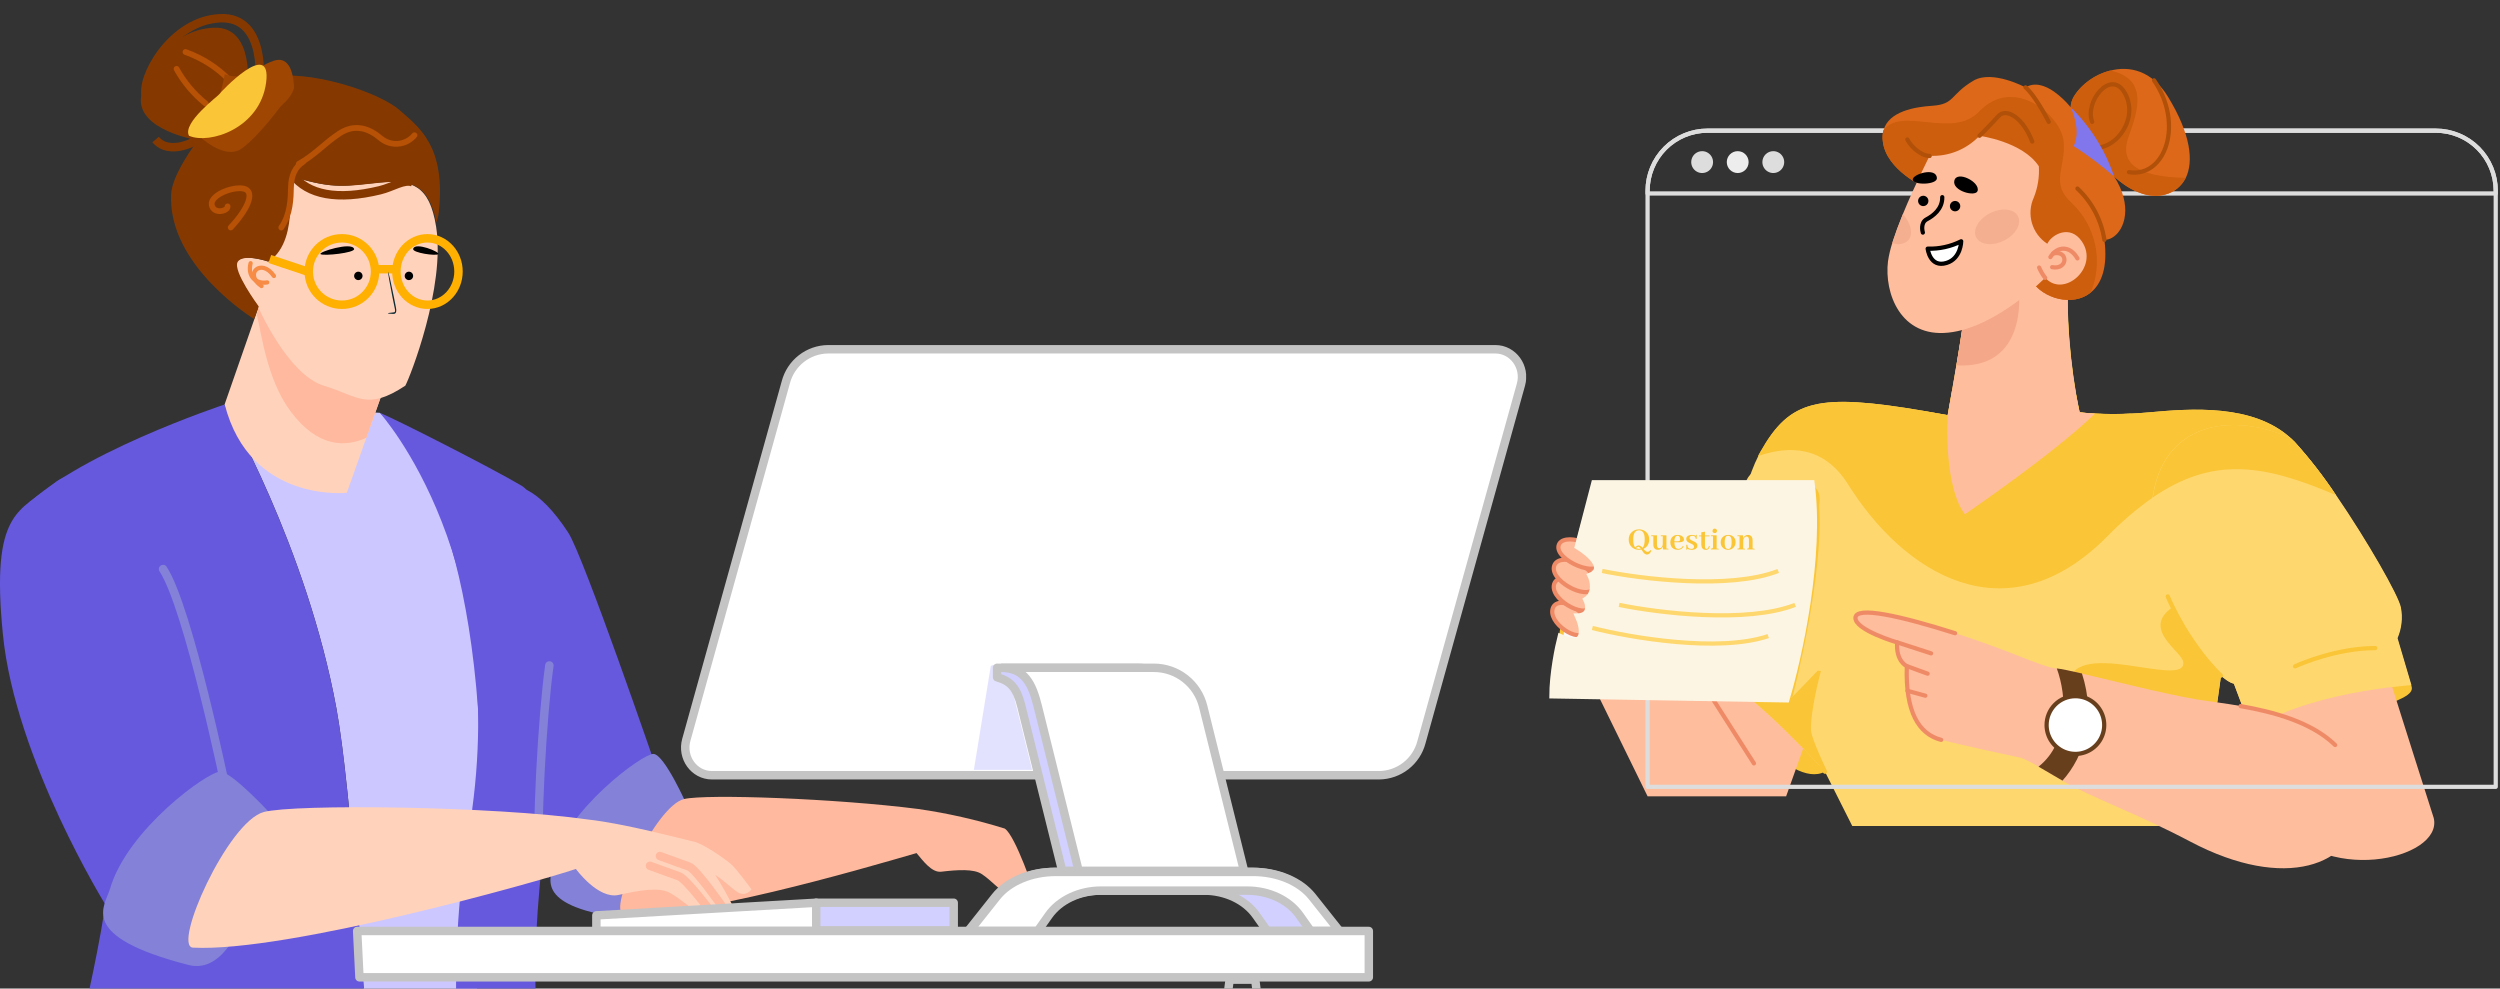 <svg width="435" height="172" viewBox="0 0 435 172" fill="none" xmlns="http://www.w3.org/2000/svg">
<rect x="0" y="0" width="435" height="172" fill="#333333" stroke="none"/>
<g clip-path="url(#clip0_117_142)">
<path d="M86.971 84.96C80.639 88.107 76.808 89.128 78.811 109.205C80.815 129.281 95.383 152.738 95.383 152.738L114.328 134.026C114.328 134.026 101.561 96.817 98.886 92.698C93.675 84.704 89.435 83.735 86.971 84.96Z" fill="#6659DD"/>
<path d="M119.504 140.061C119.504 140.061 115.623 131.273 113.709 131.183C111.796 131.092 98.251 141.173 96.349 150.092C95.737 152.97 92.895 157.781 109.261 159.876C114.334 160.524 119.504 140.061 119.504 140.061Z" fill="#8382D8"/>
<path d="M180.077 155.532C180.077 155.532 178.866 156.322 175.289 155.471C174.138 155.197 172.512 153.17 170.799 152.069C169.412 151.176 166.688 151.33 163.758 151.679C162.097 151.871 160.529 149.671 159.479 148.436C149.064 151.456 120.046 159.914 108.515 158.956C105.587 158.714 113.966 140.236 119.04 139.031C122.877 138.122 145.459 138.932 159.775 140.763C164.871 141.499 169.901 142.638 174.817 144.168C176.698 145.355 180.077 155.532 180.077 155.532Z" fill="#FFB99E"/>
<path d="M80.378 191.556C80.378 191.556 75.354 195.728 64.796 195.524V195.508C63.606 175.313 61.128 137.376 58.544 123.286C53.366 95.087 39.25 70.771 39.031 70.394L66.089 71.828C66.089 71.828 80.112 81.76 83.174 123.311C86.235 164.862 80.378 191.556 80.378 191.556Z" fill="#CCC7FF"/>
<path d="M66.086 71.827C68.652 72.843 85.418 81.351 90.754 84.517C96.091 87.683 99.317 112.455 96.51 132.408C91.771 166.048 92.166 179.204 96.861 194.439C96.861 194.439 86.158 192.196 80.383 191.731C80.383 191.731 77.442 168.665 81.479 145.271C89.658 97.819 66.086 71.827 66.086 71.827Z" fill="#6659DD"/>
<path d="M39.025 70.4C39.025 70.4 12.274 79.264 3.47 89.073C-0.093 93.03 20.261 141.91 18.482 156.157C16.703 170.404 8.409 201.86 8.409 201.86C8.409 201.86 21.105 218.482 65.524 208.582C65.524 208.582 62.134 142.882 58.538 123.292C53.322 94.876 39.025 70.4 39.025 70.4Z" fill="#6659DD"/>
<path d="M95.592 115.786C94.367 124.472 93.205 144.895 93.909 151.562" stroke="#8382D8" stroke-width="1.47" stroke-miterlimit="10" stroke-linecap="round"/>
<path d="M9.354 84.148C3.469 89.064 -1.665 88.668 0.509 110.436C2.682 132.204 18.481 157.638 18.481 157.638L39.024 137.348C39.024 137.348 28.425 97.917 26.383 93.021C23.379 85.801 15.239 79.244 9.354 84.148Z" fill="#6659DD"/>
<path d="M39.309 137.348C39.309 137.348 32.778 105.68 28.373 99.015" stroke="#8382D8" stroke-width="1.47" stroke-miterlimit="10" stroke-linecap="round"/>
<path d="M46.992 141.513C46.992 141.513 40.413 134.352 38.333 134.266C36.253 134.181 22.162 144.292 19.147 154.642C18.256 157.707 13.336 162.9 32.788 167.9C43.607 170.687 46.992 141.513 46.992 141.513Z" fill="#8382D8"/>
<path d="M130.764 154.761C130.764 154.761 129.755 156.172 128.283 155.203C127.365 154.599 125.701 153.006 124.446 152.218C125.569 153.995 126.602 155.828 127.54 157.71C125.916 158.43 124.168 158.831 122.393 158.891C120.924 158.954 118.668 156.419 116.407 155.277C114.578 154.357 111.24 154.903 107.66 155.716C104.081 156.529 100.224 151.221 100.224 151.221V151.191C93.432 153.484 49.808 165.745 33.571 164.888C29.928 164.696 39.636 142.98 45.888 141.294C51.167 139.869 85.725 140.234 102.411 142.607C108.85 143.334 118.649 145.973 120.485 146.391C122.16 146.619 126.016 149.37 127.088 150.26C128.206 151.191 130.764 154.761 130.764 154.761Z" fill="#FFD2BC"/>
<path d="M125.678 157.762C125.678 157.762 121.139 151.234 119.889 150.787C117.696 149.996 114.821 148.949 114.821 148.949" stroke="#FFB99E" stroke-width="1.47" stroke-miterlimit="10" stroke-linecap="round"/>
<path d="M123.504 158.377C123.504 158.377 119.393 152.934 118.159 152.486C115.967 151.695 113.089 150.649 113.089 150.649" stroke="#FFB99E" stroke-width="1.47" stroke-miterlimit="10" stroke-linecap="round"/>
<path d="M66.546 68.285L60.348 85.745C60.348 85.745 43.497 87.604 39.093 70.339L45.029 53.313L66.546 68.285Z" fill="#FFD2BC"/>
<path d="M66.549 68.285L63.748 76.172C60.02 77.872 55.251 77.82 50.591 71.617C46.367 65.982 45.458 57.713 44.66 54.646L45.019 53.325L66.549 68.285Z" fill="#FFB99E"/>
<path d="M44.864 53.3C44.864 53.3 50.034 65.193 56.352 67.112C62.382 68.941 63.818 71.526 70.522 67.112C71.287 65.769 77.544 49.916 75.883 39.443C74.735 32.196 71.671 31.205 65.926 31.768C60.181 32.331 58.161 32.965 51.138 30.809C49.168 30.205 52.553 41.283 46.619 45.504C46.619 45.504 42.167 44.004 41.208 45.539C40.249 47.074 44.864 53.3 44.864 53.3Z" fill="#FFD2BC"/>
<path d="M44.224 55.516C44.224 55.516 29.052 46.229 29.787 33.658C30.108 28.275 41.485 13.804 48.456 13.205C55.426 12.606 66.181 16.198 69.561 19.191C72.94 22.184 77.567 25.403 76.361 36.865C76.293 37.491 76.143 38.106 75.917 38.694C74.672 32.147 71.627 31.236 66.093 31.79C60.337 32.367 58.325 32.985 51.292 30.832C49.322 30.225 52.709 41.305 46.773 45.526C46.773 45.526 42.321 44.027 41.365 45.559C40.408 47.091 45.018 53.319 45.018 53.319L44.224 55.516Z" fill="#853901"/>
<path d="M43.056 15.573C43.056 15.573 44.473 4.432 37.103 4.825C29.732 5.218 25.251 12.209 24.558 16.776C23.669 22.644 34.301 24.374 34.301 24.374L43.056 15.573Z" fill="#853901"/>
<path d="M27.074 24.282C29.571 27.237 34.301 24.373 34.301 24.373" stroke="#853901" stroke-width="1.47" stroke-miterlimit="10"/>
<path d="M45.09 15.142C45.09 15.142 46.715 2.768 38.259 3.177C29.803 3.586 24.3 13.719 25.443 16.858C26.585 19.997 35.036 24.374 35.036 24.374L45.09 15.142Z" stroke="#853901" stroke-width="1.47" stroke-miterlimit="10"/>
<path d="M71.811 31.735C70.312 31.137 68.368 32.559 66.091 33.108C58.69 34.893 53.609 33.932 50.865 30.392" stroke="#853901" stroke-width="1.47" stroke-miterlimit="10"/>
<path d="M189.29 358.945L213.958 170.455H218.404L243.072 358.945" stroke="#C4C4C4" stroke-width="1.47" stroke-miterlimit="10" stroke-linecap="round"/>
<path d="M232.832 161.99H220.498L218.579 159.277C216.702 156.61 213.226 154.968 209.463 154.968H191.354C187.59 154.968 184.115 156.616 182.237 159.277L180.319 161.99H168.464L173.203 156.02C175.322 153.351 179.233 151.709 183.476 151.709H217.817C222.057 151.709 225.977 153.356 228.093 156.02L232.832 161.99Z" fill="#D1D0FF" stroke="#C4C4C4" stroke-width="1.47" stroke-linejoin="round"/>
<path d="M233.06 161.99H228.057L226.139 159.277C224.259 156.61 220.783 154.968 217.023 154.968H191.59C187.829 154.968 184.354 156.616 182.473 159.277L180.555 161.99H168.692L173.431 156.02C175.55 153.351 179.461 151.709 183.707 151.709H218.048C222.288 151.709 226.205 153.356 228.321 156.02L233.06 161.99Z" fill="white" stroke="#C4C4C4" stroke-width="1.47" stroke-miterlimit="10"/>
<path d="M239.983 134.892H123.867C120.783 134.892 118.56 131.822 119.415 128.743L136.735 66.507C137.163 64.877 138.113 63.433 139.44 62.397C140.767 61.361 142.396 60.79 144.078 60.773H260.194C263.278 60.773 265.504 63.843 264.646 66.919L247.326 129.158C246.896 130.787 245.945 132.229 244.619 133.265C243.293 134.301 241.664 134.872 239.983 134.892Z" fill="white" stroke="#C4C4C4" stroke-width="1.47" stroke-miterlimit="10"/>
<path d="M172.383 115.952L169.453 133.955H179.594L175.107 115.921C175.009 115.518 172.448 115.542 172.383 115.952Z" fill="#E2E2FF"/>
<path d="M213.606 151.52H184.827L177.719 122.906C176.935 119.761 175.921 118.537 173.493 117.845V116.197H197.92C199.891 116.197 201.805 116.858 203.358 118.073C204.911 119.289 206.014 120.99 206.491 122.906L213.606 151.52Z" fill="#D1D0FF" stroke="#C4C4C4" stroke-width="1.47" stroke-linejoin="round"/>
<path d="M216.463 151.52H187.683L180.576 122.906C179.595 118.965 178.257 116.197 174.201 116.197H200.788C202.756 116.201 204.668 116.862 206.218 118.078C207.769 119.293 208.87 120.992 209.348 122.906L216.463 151.52Z" fill="white" stroke="#C4C4C4" stroke-width="1.47" stroke-miterlimit="10"/>
<path d="M142.023 157.075L103.768 159.275V161.991H142.023V157.075Z" fill="white" stroke="#C4C4C4" stroke-width="1.47" stroke-linejoin="round"/>
<path d="M165.945 157.075H142.022V161.886H165.945V157.075Z" fill="#D1D0FF" stroke="#C4C4C4" stroke-width="1.47" stroke-linejoin="round"/>
<path d="M62.544 170.05H238.174V161.991H62.146L62.544 170.05Z" fill="white" stroke="#C4C4C4" stroke-width="1.47" stroke-linejoin="round"/>
<path d="M52.765 28.144C51.289 29.084 50.675 30.621 50.63 32.537C50.586 34.454 50.561 37.267 48.944 39.592" stroke="#B75105" stroke-width="1" stroke-linecap="round" stroke-linejoin="round"/>
<path d="M51.999 28.504C54.911 26.876 56.471 24.914 59.115 23.195C61.758 21.476 64.263 22.35 66.26 24.074C67.11 24.778 68.204 25.116 69.302 25.015C70.4 24.913 71.413 24.38 72.12 23.532" stroke="#B75105" stroke-width="1" stroke-linecap="round" stroke-linejoin="round"/>
<path d="M40.144 39.582C43.544 35.923 44.285 33.178 42.352 32.812C40.42 32.446 36.529 33.969 36.85 35.663C37.171 37.357 39.674 36.741 39.602 35.915" stroke="#B75105" stroke-width="1" stroke-linecap="round" stroke-linejoin="round"/>
<path d="M61.618 48.01C61.617 47.865 61.659 47.722 61.739 47.6C61.818 47.479 61.933 47.384 62.066 47.327C62.2 47.271 62.348 47.255 62.491 47.283C62.633 47.311 62.765 47.38 62.868 47.483C62.971 47.586 63.041 47.716 63.07 47.859C63.099 48.002 63.085 48.15 63.029 48.285C62.974 48.419 62.88 48.534 62.759 48.615C62.639 48.697 62.497 48.74 62.351 48.74C62.158 48.74 61.972 48.663 61.835 48.526C61.697 48.39 61.619 48.204 61.618 48.01Z" fill="black"/>
<path d="M70.42 48.01C70.419 47.865 70.461 47.722 70.541 47.6C70.621 47.479 70.735 47.384 70.869 47.327C71.003 47.271 71.15 47.255 71.293 47.283C71.436 47.311 71.567 47.38 71.67 47.483C71.773 47.586 71.844 47.716 71.873 47.859C71.901 48.002 71.887 48.15 71.832 48.285C71.776 48.419 71.683 48.534 71.562 48.615C71.441 48.697 71.299 48.74 71.154 48.74C70.96 48.74 70.774 48.663 70.637 48.526C70.499 48.39 70.421 48.204 70.42 48.01Z" fill="black"/>
<path d="M71.891 43.313C71.753 43.993 75.877 44.579 76.265 44.221C76.652 43.863 72.147 42.021 71.891 43.313Z" fill="black"/>
<path d="M61.613 43.313C61.797 43.993 56.297 44.579 55.781 44.221C55.264 43.863 61.272 42.021 61.613 43.313Z" fill="black"/>
<path d="M74.375 53.025C77.359 53.025 79.778 50.437 79.778 47.244C79.778 44.052 77.359 41.464 74.375 41.464C71.392 41.464 68.973 44.052 68.973 47.244C68.973 50.437 71.392 53.025 74.375 53.025Z" stroke="#FFB000" stroke-width="1.47" stroke-miterlimit="10"/>
<path d="M65.219 46.844H68.747" stroke="#FFB000" stroke-width="1.47" stroke-miterlimit="10"/>
<path d="M59.49 53.025C62.677 53.025 65.26 50.437 65.26 47.244C65.26 44.052 62.677 41.464 59.49 41.464C56.304 41.464 53.721 44.052 53.721 47.244C53.721 50.437 56.304 53.025 59.49 53.025Z" stroke="#FFB000" stroke-width="1.47" stroke-miterlimit="10"/>
<path d="M46.947 45.065L53.549 47.27" stroke="#FFB000" stroke-width="1.47"/>
</g>
<path d="M317.545 134.279C314.369 135.877 310.258 132.89 305.689 128.847L310.639 124.4C310.639 124.4 318.404 131.653 317.545 134.279Z" fill="#FAC536"/>
<path d="M275.22 115.155L286.681 138.56H310.787L314.802 127.32L301.157 115.155H275.22Z" fill="#FEBD9D"/>
<path d="M293.898 115.155L305.185 132.829" stroke="#EF8A66" stroke-width="0.735" stroke-linecap="round" stroke-linejoin="round"/>
<path d="M298.194 116.98C306.369 121.655 317.545 134.279 317.545 134.279L320.547 140.253L322.294 143.727H381.6C382.987 138.718 384.179 132.194 385.067 126.907C385.76 122.815 386.204 119.467 386.384 118.154L386.46 117.563C387.972 118.904 388.707 118.953 388.707 118.953L391.48 126.296L391.736 126.991C401.581 120.391 419.594 119.224 419.594 119.224L417.174 111.033C417.901 109.349 418.104 107.485 417.756 105.683C417.361 103.634 411.94 94.13 406.476 86.154C404.322 82.91 401.933 79.829 399.328 76.935C399.113 76.713 398.891 76.498 398.67 76.296C392.076 70.217 381.149 71.1 373.967 71.753C372.899 71.85 371.887 71.919 370.944 71.961C368.821 72.073 366.695 72.073 364.572 71.961C362.832 71.871 361.875 71.739 361.875 71.739C361.653 70.724 361.445 69.654 361.237 68.48C359.941 60.887 359.213 50.751 360.371 44.088L342.123 52.252C341.811 55.572 340.591 62.86 339.752 67.654C339.28 70.335 338.94 72.239 338.94 72.239C337.471 71.968 336.084 71.725 334.781 71.502C316.255 68.355 311.485 69.536 306.355 78.589C306.216 78.825 306.084 79.075 305.946 79.339C302.784 85.592 300.628 98.097 299.428 106.934C298.576 112.742 298.194 116.98 298.194 116.98Z" fill="#FED76E"/>
<path d="M298.195 116.981C306.209 121.573 317.129 133.815 317.538 134.266C317.392 133.96 315.007 129.014 314.765 127.319C314.522 125.624 315.368 120.608 316.678 115.89L299.345 106.963C298.576 112.743 298.195 116.981 298.195 116.981Z" fill="#FAC536"/>
<path d="M359.915 119.684C360.047 126.34 375.605 127.278 385.047 126.909C385.741 122.817 386.185 119.469 386.365 118.156L386.441 117.565C383.009 114.077 380.173 110.047 378.045 105.637C372.498 109.43 379.612 113.327 379.882 115.155C380.617 120.164 359.728 110.18 359.915 119.684Z" fill="#FAC536"/>
<path d="M305.878 79.368C311.286 77.485 317.359 77.548 321.567 84.28C331.045 99.439 348.835 111.263 366.633 93.367C369.066 90.854 371.729 88.575 374.585 86.558C385.103 79.347 393.998 80.806 406.436 86.149C404.282 82.904 401.893 79.823 399.288 76.93C399.073 76.707 398.851 76.492 398.629 76.29C392.036 70.211 381.109 71.094 373.927 71.747C372.859 71.844 371.847 71.913 370.904 71.955C368.781 72.067 366.655 72.067 364.532 71.955C362.792 71.865 361.835 71.733 361.835 71.733C361.613 70.719 361.405 69.649 361.197 68.475C359.901 60.881 359.173 50.745 360.331 44.083L342.083 52.246C341.771 55.566 340.55 62.854 339.711 67.648C339.24 70.329 338.9 72.233 338.9 72.233C337.43 71.962 336.044 71.719 334.74 71.497C316.215 68.35 311.445 69.531 306.315 78.583C306.148 78.854 306.016 79.104 305.878 79.368Z" fill="#FAC536"/>
<path d="M334.712 71.533C334.767 76.229 335.274 84.788 337.312 90.84C339.947 98.69 343.053 95.501 346.464 92.403C349.549 89.582 360.795 80.196 370.896 71.978C368.774 72.089 366.647 72.089 364.525 71.978C362.784 71.887 361.828 71.755 361.828 71.755C361.606 70.741 361.398 69.671 361.19 68.497C353.861 68.018 345.07 67.545 339.697 67.67C339.226 70.352 338.886 72.255 338.886 72.255C337.43 71.971 336.043 71.755 334.712 71.533Z" fill="#FAC536"/>
<path d="M341.895 89.481C341.895 89.481 357.509 78.838 364.525 71.967C362.785 71.876 361.828 71.744 361.828 71.744C360.157 64.054 358.992 51.771 360.323 44.094L348.461 49.395L342.075 52.257C341.847 54.709 341.112 59.364 340.411 63.547C339.635 68.173 338.893 72.245 338.893 72.245C338.325 85.736 341.895 89.481 341.895 89.481Z" fill="#FEBD9D"/>
<path d="M317.547 134.278C317.401 133.973 315.016 129.026 314.774 127.331C314.531 125.636 315.377 120.62 316.687 115.903C316.756 115.66 316.826 115.409 316.902 115.166" stroke="#FAC536" stroke-width="0.735" stroke-linecap="round" stroke-linejoin="round"/>
<path d="M340.419 63.566C352.74 64.323 351.353 51.054 351.249 50.721L348.476 49.415L342.09 52.277C341.855 54.729 341.12 59.384 340.419 63.566Z" fill="#F4A789"/>
<path d="M419.553 119.21C419.9 120.231 419.9 121.343 412.169 123.524L410.977 118.446C410.977 118.446 418.007 116.542 419.553 119.21Z" fill="#FAC536"/>
<path d="M415.317 116.535C417.134 122.468 423.471 142.338 423.471 142.338C425.19 149.625 403.621 154.384 395.946 142.004L391.724 122.072C398.702 117.522 407.049 115.563 415.317 116.535Z" fill="#FEBD9D"/>
<path d="M379.854 108.991C379.881 109.031 379.905 109.073 379.924 109.116C380.839 110.582 381.858 112.076 382.967 113.618L383.044 113.722C384.084 115.082 385.219 116.366 386.441 117.564C387.952 118.905 388.687 118.954 388.687 118.954L391.696 126.978C392.001 126.776 392.313 126.575 392.639 126.38C398.13 123.046 405.687 121.212 411.359 120.239C413.224 119.919 414.888 119.697 416.212 119.544C418.25 119.301 419.512 119.218 419.512 119.218L417.092 111.027C417.819 109.343 418.022 107.479 417.675 105.677C417.28 103.628 411.858 94.124 406.395 86.148C404.24 82.904 401.851 79.823 399.246 76.929C399.032 76.707 398.81 76.492 398.588 76.29C389.242 71.906 377.095 72.983 374.703 85.621C374.641 85.933 374.585 86.246 374.544 86.558C373.213 94.972 375.286 101.648 379.854 108.991Z" fill="#FED76E"/>
<path d="M374.585 86.558C385.103 79.347 393.998 80.806 406.436 86.148C404.282 82.904 401.893 79.823 399.288 76.929C399.073 76.707 398.851 76.492 398.629 76.29C389.283 71.906 377.136 72.983 374.744 85.621C374.682 85.954 374.627 86.267 374.585 86.558Z" fill="#FAC536"/>
<path d="M413.293 112.766C406.782 112.766 400.418 115.434 399.343 115.941" stroke="#FAC536" stroke-width="0.735" stroke-linecap="round" stroke-linejoin="round"/>
<path d="M386.441 117.567C385.219 116.368 384.084 115.084 383.044 113.725L382.968 113.62C381.872 112.177 380.856 110.674 379.924 109.119C379.905 109.075 379.881 109.033 379.855 108.994C379.12 107.75 378.51 106.604 378.045 105.638C377.664 104.888 377.386 104.249 377.192 103.776" stroke="#FAC536" stroke-width="0.735" stroke-linecap="round" stroke-linejoin="round"/>
<path d="M330.081 111.763C329.832 115.049 331.759 115.89 331.759 115.89C331.496 123.879 333.839 127.7 337.736 128.715C341.632 129.729 351.699 131.869 351.699 131.869C352.742 132.294 353.749 132.805 354.708 133.397C355.831 134.036 357.225 134.856 358.868 135.829C363.873 138.761 371.756 141.498 381.123 146.444C397.721 155.212 409.549 150.46 410.339 141.157C411.768 124.129 390.185 123.018 382.302 121.705C376.589 120.746 367.742 118.474 362.258 117.203C360.178 116.731 358.618 116.397 357.883 116.328C355.249 116.091 349.785 113.201 340.197 110.179C330.608 107.157 322.864 105.406 322.864 107.525C322.864 109.644 330.081 111.763 330.081 111.763Z" fill="#FEBD9D"/>
<path d="M340.183 110.179C330.602 107.143 322.85 105.406 322.85 107.525C322.85 109.644 330.109 111.784 330.109 111.784C329.86 115.07 331.787 115.911 331.787 115.911C331.524 123.9 333.867 127.721 337.764 128.735" stroke="#EF8A66" stroke-width="0.735" stroke-linecap="round" stroke-linejoin="round"/>
<path d="M406.318 129.631C402.159 125.595 395.496 123.851 389.866 122.864" stroke="#EF8A66" stroke-width="0.735" stroke-linecap="round" stroke-linejoin="round"/>
<path d="M354.708 133.399C355.831 134.039 357.225 134.858 358.868 135.831C362.73 131.517 364.733 124.833 362.258 117.184C360.178 116.712 358.618 116.379 357.883 116.309C359.672 121.207 360.005 129.196 354.708 133.399Z" fill="#683F1D"/>
<path d="M330.081 111.761L336.008 113.685" stroke="#EF8A66" stroke-width="0.735" stroke-linecap="round" stroke-linejoin="round"/>
<path d="M331.758 115.893L335.405 117.22" stroke="#EF8A66" stroke-width="0.735" stroke-linecap="round" stroke-linejoin="round"/>
<path d="M335.01 121.05L331.904 120.203" stroke="#EF8A66" stroke-width="0.735" stroke-linecap="round" stroke-linejoin="round"/>
<path d="M356.109 126.159C356.109 127.152 356.403 128.123 356.953 128.949C357.504 129.775 358.287 130.419 359.203 130.799C360.119 131.179 361.127 131.279 362.099 131.085C363.071 130.891 363.965 130.413 364.666 129.71C365.367 129.008 365.844 128.113 366.038 127.139C366.231 126.164 366.132 125.154 365.752 124.236C365.373 123.319 364.73 122.534 363.906 121.982C363.082 121.43 362.113 121.136 361.121 121.136C359.792 121.136 358.517 121.665 357.577 122.607C356.637 123.549 356.109 124.827 356.109 126.159Z" fill="white" stroke="#683F1D" stroke-width="0.735" stroke-linecap="round" stroke-linejoin="round"/>
<path d="M286.678 33.197V136.907H434.257V33.197C434.258 31.824 433.989 30.463 433.465 29.194C432.941 27.925 432.173 26.771 431.204 25.799C430.235 24.828 429.084 24.057 427.818 23.531C426.551 23.005 425.194 22.735 423.823 22.735H297.113C295.742 22.735 294.385 23.005 293.118 23.531C291.852 24.057 290.701 24.828 289.732 25.799C288.763 26.771 287.995 27.925 287.471 29.194C286.947 30.463 286.678 31.824 286.678 33.197Z" stroke="#DDDDDD" stroke-width="0.735" stroke-linecap="round" stroke-linejoin="round"/>
<path d="M286.678 33.197V33.663H434.257V33.197C434.258 31.824 433.989 30.463 433.465 29.194C432.941 27.925 432.173 26.771 431.204 25.799C430.235 24.828 429.084 24.057 427.818 23.531C426.551 23.005 425.194 22.735 423.823 22.735H297.113C295.742 22.735 294.385 23.005 293.118 23.531C291.852 24.057 290.701 24.828 289.732 25.799C288.763 26.771 287.995 27.925 287.471 29.194C286.947 30.463 286.678 31.824 286.678 33.197Z" stroke="#DDDDDD" stroke-width="0.735" stroke-linecap="round" stroke-linejoin="round"/>
<path d="M306.653 28.204C306.653 28.581 306.764 28.949 306.973 29.262C307.182 29.575 307.478 29.819 307.825 29.963C308.172 30.107 308.554 30.145 308.923 30.071C309.291 29.998 309.63 29.817 309.896 29.55C310.161 29.284 310.342 28.945 310.415 28.576C310.489 28.206 310.451 27.824 310.307 27.476C310.164 27.128 309.92 26.831 309.608 26.622C309.295 26.412 308.928 26.301 308.552 26.301C308.303 26.301 308.056 26.35 307.825 26.446C307.595 26.541 307.385 26.682 307.209 26.858C307.033 27.035 306.893 27.245 306.797 27.476C306.702 27.707 306.653 27.954 306.653 28.204Z" fill="#DDDDDD"/>
<path d="M302.36 30.108C301.311 30.108 300.46 29.256 300.46 28.204C300.46 27.153 301.311 26.301 302.36 26.301C303.409 26.301 304.26 27.153 304.26 28.204C304.26 29.256 303.409 30.108 302.36 30.108Z" fill="#EDEDED"/>
<path d="M294.273 28.204C294.273 28.581 294.384 28.95 294.593 29.263C294.802 29.576 295.099 29.82 295.447 29.964C295.794 30.108 296.177 30.145 296.545 30.071C296.914 29.997 297.253 29.815 297.518 29.548C297.783 29.281 297.964 28.941 298.036 28.572C298.109 28.202 298.07 27.819 297.925 27.471C297.781 27.123 297.536 26.827 297.223 26.618C296.909 26.41 296.541 26.299 296.165 26.301C295.916 26.301 295.67 26.35 295.439 26.446C295.209 26.542 295 26.682 294.825 26.859C294.649 27.036 294.509 27.245 294.415 27.476C294.32 27.707 294.272 27.955 294.273 28.204Z" fill="#DDDDDD"/>
<path d="M322.489 119.134C320.118 116.612 316.159 116.3 316.159 116.3L311.577 121.045C311.577 121.045 310.273 107.032 316.159 87.809C317.276 97.195 320.721 112.298 322.489 119.134Z" fill="#FED76E" stroke="#FED76E" stroke-width="0.735" stroke-linecap="round" stroke-linejoin="round"/>
<path d="M277.27 84.964C270.649 106.015 270.968 121.049 270.968 121.049H311.575C311.575 121.049 317.045 100.158 316.158 87.813C316.158 87.813 316.927 84.902 314.383 84.645C311.839 84.388 277.27 84.964 277.27 84.964Z" fill="#F9F9F9" stroke="#FAC536" stroke-width="0.735" stroke-linecap="round" stroke-linejoin="round"/>
<path d="M309.809 84.756C309.812 84.698 309.812 84.64 309.809 84.582C309.75 84.02 309.53 83.487 309.175 83.047C308.82 82.608 308.345 82.281 307.808 82.106C307.272 81.931 306.696 81.916 306.151 82.062C305.606 82.209 305.115 82.51 304.738 82.93C304.36 83.35 304.112 83.871 304.023 84.429C303.935 84.987 304.01 85.559 304.239 86.076C304.468 86.593 304.842 87.031 305.315 87.34C305.788 87.648 306.34 87.812 306.904 87.812" stroke="#FED76E" stroke-width="0.735" stroke-linecap="round" stroke-linejoin="round"/>
<path d="M279.448 91.728H307.902V94.986H279.448V91.728Z" stroke="#FAC536" stroke-width="0.735" stroke-linecap="round" stroke-linejoin="round"/>
<path d="M300.85 117.5L301.21 114.756L303.041 100.632L303.346 98.312" stroke="#FED76E" stroke-width="0.735" stroke-linecap="round" stroke-linejoin="round"/>
<path d="M291.616 117.5L291.997 114.562L293.786 100.813L294.112 98.312" stroke="#FED76E" stroke-width="0.735" stroke-linecap="round" stroke-linejoin="round"/>
<path d="M284.871 98.303L282.382 117.506" stroke="#FED76E" stroke-width="0.735" stroke-linecap="round" stroke-linejoin="round"/>
<path d="M279.141 102.145H293.61H302.845H306.894" stroke="#FED76E" stroke-width="0.735" stroke-linecap="round" stroke-linejoin="round"/>
<path d="M277.736 110.529H292.524H301.759H305.496" stroke="#FED76E" stroke-width="0.735" stroke-linecap="round" stroke-linejoin="round"/>
<path d="M300.213 98.967C304.803 101.315 307.014 111.104 299.229 111.757C287.754 112.715 287.206 98.557 297.259 99.891" fill="#F9F9F9"/>
<path d="M300.213 98.967C304.803 101.315 307.014 111.104 299.229 111.757C287.754 112.715 287.206 98.557 297.259 99.891" stroke="#FAC536" stroke-width="0.735" stroke-linecap="round" stroke-linejoin="round"/>
<path d="M292.525 110.53H301.76L302.849 102.145H293.614L292.525 110.53Z" fill="#FED76E"/>
<path d="M275.933 109.265C275.739 112.454 269.693 108.946 270.109 106.153C270.525 103.36 276.161 105.569 275.933 109.265Z" fill="#FEBD9D" stroke="#EF8A66" stroke-width="0.735" stroke-linecap="round" stroke-linejoin="round"/>
<path d="M276.958 104.972C276.736 108.167 269.928 104.659 270.371 101.859C270.815 99.059 277.214 101.283 276.958 104.972Z" fill="#FEBD9D" stroke="#EF8A66" stroke-width="0.735" stroke-linecap="round" stroke-linejoin="round"/>
<path d="M277.438 101.766C277.202 104.954 269.901 101.446 270.38 98.653C270.858 95.86 277.708 98.07 277.438 101.766Z" fill="#FEBD9D" stroke="#EF8A66" stroke-width="0.735" stroke-linecap="round" stroke-linejoin="round"/>
<path d="M278.464 97.814C278.221 100.711 270.692 97.53 271.184 94.994C271.677 92.458 278.748 94.466 278.464 97.814Z" fill="#FEBD9D" stroke="#EF8A66" stroke-width="0.735" stroke-linecap="round" stroke-linejoin="round"/>
<path d="M300.213 98.967C304.803 101.315 307.014 111.104 299.229 111.757C287.754 112.715 287.206 98.557 297.259 99.891" stroke="#FAC536" stroke-width="0.735" stroke-linecap="round" stroke-linejoin="round"/>
<path d="M327.614 24.63C328.217 29.653 334.922 32.598 334.922 32.598L353.523 48.869C355.43 51.919 360.623 53.454 363.784 50.904C365.636 49.418 366.787 46.535 366.163 41.734C366.68 41.734 367.186 41.582 367.619 41.296C369.761 39.969 371.085 35.739 367.868 30.716C368.097 30.938 372.382 35.113 376.791 33.849C377.549 33.646 378.256 33.284 378.864 32.787C379.473 32.29 379.969 31.669 380.32 30.966C381.707 28.124 381.221 23.386 377.263 16.89C374.448 12.257 370.53 11.423 367.175 12.291C363.375 13.264 360.297 16.39 360.297 18.662C359.459 17.631 358.486 16.718 357.406 15.946C355.922 14.911 354.085 14.209 352.442 15.209C352.442 15.209 346.66 12.09 343.373 14.042C339.283 16.46 340.184 18.141 336.204 18.405C333.244 18.599 328.578 19.35 327.725 22.712C327.563 23.338 327.525 23.989 327.614 24.63Z" fill="#DD6819"/>
<path d="M360.298 18.666L367.855 30.706C368.395 31.212 368.972 31.676 369.582 32.095C371.28 33.276 373.998 34.624 376.771 33.832C377.53 33.629 378.236 33.267 378.845 32.77C379.453 32.273 379.949 31.652 380.3 30.949C371.689 30.768 368.66 28.358 370.428 23.613C372.071 19.194 373.776 13.643 367.155 12.275C364.565 12.921 362.314 14.524 360.853 16.763C360.508 17.339 360.317 17.994 360.298 18.666Z" fill="#CC5E0D"/>
<path d="M327.615 24.627C328.218 29.65 334.922 32.596 334.922 32.596L353.524 48.867C355.43 51.916 360.623 53.452 363.785 50.902C364.878 48.275 365.147 45.376 364.555 42.593C363.963 39.809 362.538 37.272 360.471 35.319C356.658 31.846 359.452 29.254 359.084 24.683C358.717 20.112 350.369 13.074 344.393 19.389C339.706 24.343 330.887 18.354 327.691 22.71C327.54 23.338 327.514 23.989 327.615 24.627Z" fill="#CC5E0D"/>
<path d="M339.021 57.877C347.382 57.015 355.868 48.324 355.868 48.324C359.058 51.965 365.346 46.525 362.233 41.995C360.195 39.015 357.005 40.786 356.229 42.412C354.935 41.575 353.987 40.298 353.557 38.816C353.128 37.334 353.247 35.747 353.893 34.346C354.577 32.626 354.873 30.775 354.759 28.927C351.93 24.62 344.429 23.633 344.429 23.633C343.32 24.805 341.971 25.722 340.475 26.321C338.979 26.921 337.371 27.189 335.762 27.107C335.762 27.107 333.19 32.144 331.096 37.264C331.055 37.375 330.999 37.5 330.958 37.611C330.368 39.07 329.821 40.529 329.391 41.863C329.349 41.995 329.315 42.113 329.273 42.238C328.929 43.292 328.674 44.372 328.51 45.469C327.838 50.978 330.666 58.773 339.021 57.877Z" fill="#FEBD9D"/>
<path d="M335.547 34.962C335.547 35.141 335.494 35.315 335.395 35.464C335.296 35.612 335.155 35.728 334.991 35.796C334.826 35.865 334.645 35.883 334.47 35.848C334.295 35.813 334.135 35.727 334.008 35.601C333.882 35.474 333.797 35.313 333.762 35.138C333.727 34.963 333.745 34.781 333.813 34.616C333.881 34.451 333.997 34.31 334.145 34.211C334.293 34.112 334.468 34.059 334.646 34.059C334.884 34.061 335.112 34.156 335.281 34.325C335.45 34.494 335.545 34.723 335.547 34.962Z" fill="black"/>
<path d="M340.185 36.773C339.687 36.773 339.283 36.368 339.283 35.87C339.283 35.371 339.687 34.966 340.185 34.966C340.683 34.966 341.086 35.371 341.086 35.87C341.086 36.368 340.683 36.773 340.185 36.773Z" fill="black"/>
<path d="M341.246 41.984C339.44 42.892 337.436 43.333 335.416 43.269C335.416 43.269 335.804 46.652 338.702 45.749C341.233 44.964 341.246 41.984 341.246 41.984Z" fill="white" stroke="black" stroke-width="0.735" stroke-linecap="round" stroke-linejoin="round"/>
<path d="M344.101 33.22C343.768 34.331 339.602 33.22 340.059 31.413C340.517 29.607 344.58 31.677 344.101 33.22Z" fill="black"/>
<path d="M337.024 30.979C337.086 32.188 332.822 32.271 332.822 31.229C332.822 30.284 336.913 29.026 337.024 30.979Z" fill="black"/>
<path d="M366.163 41.734C365.646 38.315 363.995 35.17 361.476 32.807" stroke="#B15008" stroke-width="0.735" stroke-linecap="round" stroke-linejoin="round"/>
<path d="M352.442 15.203C353.753 16.252 355.715 19.664 356.477 21.199" stroke="#B15008" stroke-width="0.735" stroke-linecap="round" stroke-linejoin="round"/>
<path d="M353.608 24.637C352.062 20.51 349.087 18.648 347.694 20.233C346.3 21.817 344.428 23.623 344.428 23.623" stroke="#B15008" stroke-width="0.735" stroke-linecap="round" stroke-linejoin="round"/>
<path d="M335.761 27.137C334.027 27.068 332.377 25.296 331.878 24.268" stroke="#B15008" stroke-width="0.735" stroke-linecap="round" stroke-linejoin="round"/>
<path d="M370.447 29.956C376.839 30.957 379.994 21.474 374.801 13.977" stroke="#B15008" stroke-width="0.735" stroke-linecap="round" stroke-linejoin="round"/>
<path d="M364.042 21.198C362.703 17.724 367.168 12.118 369.588 15.967C372.361 20.371 368.312 26.214 364.042 25.693" stroke="#B15008" stroke-width="0.735" stroke-linecap="round" stroke-linejoin="round"/>
<path d="M367.853 30.703C366.323 26.146 363.732 22.019 360.296 18.663C360.296 18.663 362.237 22.609 360.816 25.416C363.283 27.01 365.634 28.777 367.853 30.703Z" fill="#8276ED"/>
<path d="M361.475 44.964C360.185 42.679 357.946 42.804 356.767 44.728" stroke="#EF8A66" stroke-width="0.735" stroke-linecap="round" stroke-linejoin="round"/>
<path d="M357.238 44.118C359.893 43.423 359.9 46.994 357.078 46.487" stroke="#EF8A66" stroke-width="0.735" stroke-linecap="round" stroke-linejoin="round"/>
<path d="M337.953 34.306C337.995 36.39 336.331 37.585 335.236 38.162C334.14 38.738 334.501 40.246 334.577 40.468" stroke="black" stroke-width="0.735" stroke-linecap="round" stroke-linejoin="round"/>
<path d="M355.861 48.347C355.436 47.797 355.082 47.194 354.808 46.555" stroke="#EF8A66" stroke-width="0.735" stroke-linecap="round" stroke-linejoin="round"/>
<path d="M343.853 41.302C344.546 42.622 346.675 42.865 348.706 41.858C350.738 40.851 351.799 38.954 351.133 37.634C350.467 36.314 348.311 36.071 346.28 37.085C344.248 38.1 343.188 40.01 343.853 41.302Z" fill="#F4AF90"/>
<path d="M329.271 42.26C329.706 42.462 330.189 42.536 330.664 42.473C331.139 42.41 331.587 42.214 331.954 41.906C332.96 40.899 332.578 38.856 331.095 37.286C331.053 37.397 330.998 37.522 330.956 37.633C330.367 39.092 329.819 40.551 329.389 41.885C329.348 42.017 329.313 42.135 329.271 42.26Z" fill="#F4AF90"/>
<path d="M277.27 83.91H315.362C317.12 96.844 313.165 114.604 310.967 121.868L269.945 121.165C269.945 117.229 270.921 112.496 271.41 110.621C276.098 112.87 275.317 109.215 274.34 107.106C276.684 107.106 276.293 105.232 275.805 104.295C277.563 103.17 277.026 101.014 276.537 100.077C279.468 98.952 276.293 96.328 274.34 95.157L277.27 83.91Z" fill="#FCF5E3" stroke="#FCF5E3" stroke-width="0.735"/>
<path d="M285.197 92.108C284.7 92.108 284.279 92.267 283.934 92.585C283.574 92.922 283.394 93.353 283.394 93.877C283.394 94.474 283.609 94.943 284.038 95.284C284.363 95.54 284.744 95.669 285.18 95.669C285.318 95.669 285.46 95.653 285.605 95.623C285.804 95.925 285.936 96.113 286.001 96.186C286.185 96.388 286.377 96.492 286.576 96.496C286.897 96.488 287.156 96.253 287.351 95.789L287.219 95.715C287.012 95.914 286.832 96.017 286.679 96.025C286.503 96.025 286.304 95.898 286.082 95.646C286.051 95.608 286.011 95.56 285.961 95.502C286.394 95.307 286.691 94.991 286.851 94.555C286.928 94.344 286.966 94.122 286.966 93.889C286.966 93.265 286.744 92.788 286.3 92.459C285.982 92.225 285.615 92.108 285.197 92.108ZM285.106 94.899C284.899 94.903 284.709 95.026 284.537 95.267C284.3 95.026 284.181 94.568 284.181 93.894C284.181 92.922 284.449 92.388 284.985 92.292C285.05 92.281 285.117 92.275 285.186 92.275C285.703 92.275 286.017 92.587 286.128 93.211C286.162 93.402 286.179 93.621 286.179 93.866C286.176 94.589 286.045 95.068 285.789 95.301C285.536 95.041 285.309 94.907 285.106 94.899ZM285.192 95.502C284.977 95.498 284.801 95.454 284.663 95.37C284.801 95.225 284.933 95.15 285.06 95.146C285.201 95.15 285.347 95.255 285.496 95.462C285.412 95.489 285.31 95.502 285.192 95.502ZM290.182 95.462H289.958V93.153H288.982V93.297H289.326L289.321 94.681C289.301 94.987 289.19 95.202 288.988 95.324C288.911 95.366 288.834 95.387 288.758 95.387C288.505 95.387 288.36 95.244 288.321 94.957C288.314 94.907 288.31 94.857 288.31 94.807V93.153H287.311V93.297H287.678V94.716C287.682 95.347 287.956 95.665 288.499 95.669C288.81 95.669 289.056 95.539 289.24 95.278C289.279 95.221 289.311 95.163 289.338 95.106L289.367 95.611H290.32C290.32 95.523 290.295 95.475 290.245 95.468C290.226 95.464 290.205 95.462 290.182 95.462ZM291.899 93.222C292.136 93.222 292.278 93.362 292.324 93.642C292.335 93.703 292.341 93.766 292.341 93.831C292.341 94.011 292.276 94.124 292.146 94.17C292.062 94.193 291.939 94.203 291.778 94.199L291.336 94.181C291.352 93.638 291.495 93.324 291.767 93.24C291.813 93.228 291.857 93.222 291.899 93.222ZM292.95 95.031L292.812 94.985C292.701 95.227 292.525 95.385 292.284 95.462C292.203 95.489 292.121 95.502 292.037 95.502C291.589 95.502 291.355 95.121 291.336 94.359C291.336 94.356 291.336 94.352 291.336 94.348L291.916 94.359C292.49 94.371 292.835 94.289 292.95 94.112C292.988 94.051 293.007 93.978 293.007 93.894C293.007 93.592 292.854 93.364 292.548 93.211C292.357 93.119 292.14 93.073 291.899 93.073C291.459 93.073 291.122 93.232 290.888 93.55C290.724 93.776 290.641 94.049 290.641 94.371C290.641 94.895 290.835 95.271 291.221 95.496C291.428 95.611 291.66 95.669 291.916 95.669C292.353 95.669 292.669 95.514 292.864 95.204C292.898 95.146 292.927 95.089 292.95 95.031ZM294.276 95.508C294.533 95.508 294.692 95.422 294.753 95.249C294.765 95.211 294.77 95.173 294.77 95.135C294.77 94.951 294.65 94.796 294.408 94.67C294.355 94.643 294.271 94.605 294.156 94.555C293.861 94.424 293.664 94.306 293.564 94.199C293.461 94.076 293.409 93.934 293.409 93.774C293.409 93.471 293.574 93.263 293.903 93.148C294.049 93.098 294.211 93.073 294.391 93.073C294.671 93.073 294.9 93.127 295.08 93.234C295.08 93.119 295.111 93.056 295.172 93.044C295.191 93.041 295.211 93.039 295.23 93.039V93.757H295.057C295.042 93.408 294.851 93.232 294.483 93.228C294.227 93.228 294.068 93.309 294.007 93.469C293.991 93.511 293.984 93.554 293.984 93.596C293.984 93.757 294.098 93.896 294.328 94.015C294.378 94.038 294.458 94.074 294.569 94.124C294.872 94.254 295.073 94.375 295.172 94.486C295.287 94.616 295.345 94.769 295.345 94.945C295.345 95.271 295.176 95.489 294.839 95.6C294.701 95.646 294.548 95.669 294.38 95.669C294.058 95.669 293.788 95.606 293.57 95.479C293.57 95.579 293.545 95.636 293.495 95.651C293.472 95.655 293.446 95.657 293.415 95.657V94.784H293.599C293.606 95.263 293.832 95.504 294.276 95.508ZM295.632 93.32H296.028V94.813C296.062 95.368 296.321 95.655 296.803 95.674C297.106 95.674 297.31 95.554 297.418 95.313C297.456 95.228 297.486 95.127 297.509 95.008L297.354 94.985C297.27 95.326 297.134 95.498 296.947 95.502C296.786 95.502 296.692 95.393 296.665 95.175C296.661 95.137 296.66 95.098 296.66 95.06V93.32H297.464V93.171H296.66V92.505L296.028 92.625V93.171H295.632V93.32ZM298.934 95.462H298.698V93.153H297.693V93.297H298.066V95.152C298.066 95.317 298.003 95.414 297.877 95.445C297.831 95.456 297.77 95.462 297.693 95.462V95.611H299.071C299.071 95.523 299.043 95.475 298.985 95.468C298.97 95.464 298.953 95.462 298.934 95.462ZM298.756 92.373C298.756 92.216 298.685 92.099 298.543 92.022C298.486 91.992 298.426 91.976 298.365 91.976C298.208 91.976 298.093 92.047 298.021 92.189C297.99 92.25 297.975 92.311 297.975 92.373C297.975 92.533 298.045 92.648 298.187 92.717C298.245 92.744 298.304 92.757 298.365 92.757C298.522 92.757 298.637 92.69 298.71 92.556C298.74 92.499 298.756 92.438 298.756 92.373ZM300.094 94.371C300.094 93.789 300.197 93.431 300.404 93.297C300.488 93.247 300.586 93.222 300.697 93.222C300.988 93.222 301.171 93.387 301.248 93.716C301.286 93.877 301.305 94.088 301.305 94.348C301.305 94.964 301.189 95.336 300.955 95.462C300.878 95.5 300.792 95.519 300.697 95.519C300.409 95.519 300.228 95.355 300.151 95.026C300.113 94.861 300.094 94.643 300.094 94.371ZM300.72 93.073C300.283 93.073 299.939 93.222 299.686 93.521C299.494 93.751 299.399 94.026 299.399 94.348C299.399 94.792 299.556 95.14 299.87 95.393C300.099 95.577 300.369 95.669 300.679 95.669C301.104 95.669 301.443 95.516 301.696 95.209C301.895 94.968 301.994 94.681 301.994 94.348C301.994 93.9 301.834 93.557 301.512 93.32C301.29 93.155 301.026 93.073 300.72 93.073ZM303.493 95.462H303.315L303.321 94.044C303.348 93.737 303.463 93.527 303.665 93.412C303.738 93.374 303.811 93.355 303.884 93.355C304.098 93.355 304.234 93.468 304.291 93.693C304.311 93.762 304.32 93.839 304.32 93.923V95.152C304.32 95.313 304.276 95.408 304.188 95.439C304.146 95.454 304.085 95.462 304.004 95.462V95.611H305.319C305.319 95.527 305.294 95.479 305.245 95.468C305.222 95.464 305.199 95.462 305.176 95.462H304.952V94.009C304.952 93.557 304.795 93.266 304.481 93.136C304.381 93.094 304.274 93.073 304.159 93.073C303.884 93.073 303.65 93.182 303.459 93.4C303.397 93.473 303.348 93.55 303.309 93.63L303.281 93.153H302.316V93.297H302.683V95.152C302.683 95.32 302.62 95.418 302.494 95.445C302.444 95.456 302.385 95.462 302.316 95.462V95.611H303.637C303.637 95.527 303.612 95.479 303.562 95.468C303.539 95.464 303.516 95.462 303.493 95.462Z" fill="#FAC536"/>
<path d="M278.779 99.346C285.455 100.723 300.928 102.651 309.41 99.346" stroke="#FED76E" stroke-width="0.735"/>
<path d="M281.725 105.249C288.401 106.626 303.873 108.554 312.356 105.249" stroke="#FED76E" stroke-width="0.735"/>
<path d="M277.07 109.269C283.676 110.952 299.044 113.59 307.669 110.679" stroke="#FED76E" stroke-width="0.735"/>
<path d="M43.608 45.8C43.008 48.04 44.529 49.485 46.494 49.136" stroke="#F68C45" stroke-width="0.735" stroke-linecap="round" stroke-linejoin="round"/>
<path d="M45.505 49.776C42.399 47.687 45.419 44.795 47.663 48.022" stroke="#F68C45" stroke-width="0.735" stroke-linecap="round" stroke-linejoin="round"/>
<path d="M39.922 13.966C37.861 11.796 35.256 10.12 32.276 9.047" stroke="#B75105" stroke-width="1" stroke-linecap="round" stroke-linejoin="round"/>
<path d="M35.812 18.043C33.715 16.351 31.982 14.288 30.724 11.986" stroke="#B75105" stroke-width="1" stroke-linecap="round" stroke-linejoin="round"/>
<path d="M33.891 22.383C34.058 22.852 34.294 23.271 34.588 23.616C34.588 23.616 39.064 27.97 42.041 25.854C45.017 23.738 48.76 18.59 48.76 18.59C50.112 17.37 50.862 16.404 51.163 15.302C51.053 12.071 50.008 9.722 47.581 10.592C44.142 11.829 42.412 14.219 39.087 12.905C39.087 12.905 37.897 21.59 33.891 22.383Z" fill="#9F4603"/>
<path d="M32.883 23.622C36.445 25.183 45.238 22.353 46.302 14.393C47.367 6.433 38.283 16.123 38.162 16.384C38.042 16.646 31.669 21.366 32.883 23.622Z" fill="#FAC536"/>
<path d="M67.486 54.52C67.485 54.47 67.841 54.415 68.415 54.365C68.56 54.358 68.698 54.329 68.729 54.181C68.769 54.024 68.719 53.779 68.659 53.514C68.546 52.964 68.427 52.387 68.302 51.782C67.809 49.318 67.461 47.299 67.526 47.27C67.59 47.241 68.043 49.215 68.537 51.679C68.655 52.286 68.768 52.865 68.876 53.419C68.92 53.676 69.002 53.971 68.915 54.295C68.869 54.456 68.758 54.565 68.664 54.593C68.569 54.626 68.488 54.62 68.416 54.619C67.842 54.604 67.486 54.569 67.486 54.52Z" fill="#0C2B34"/>
<defs>
<clipPath id="clip0_117_142">
<rect width="265.543" height="172" fill="white"/>
</clipPath>
</defs>
</svg>
